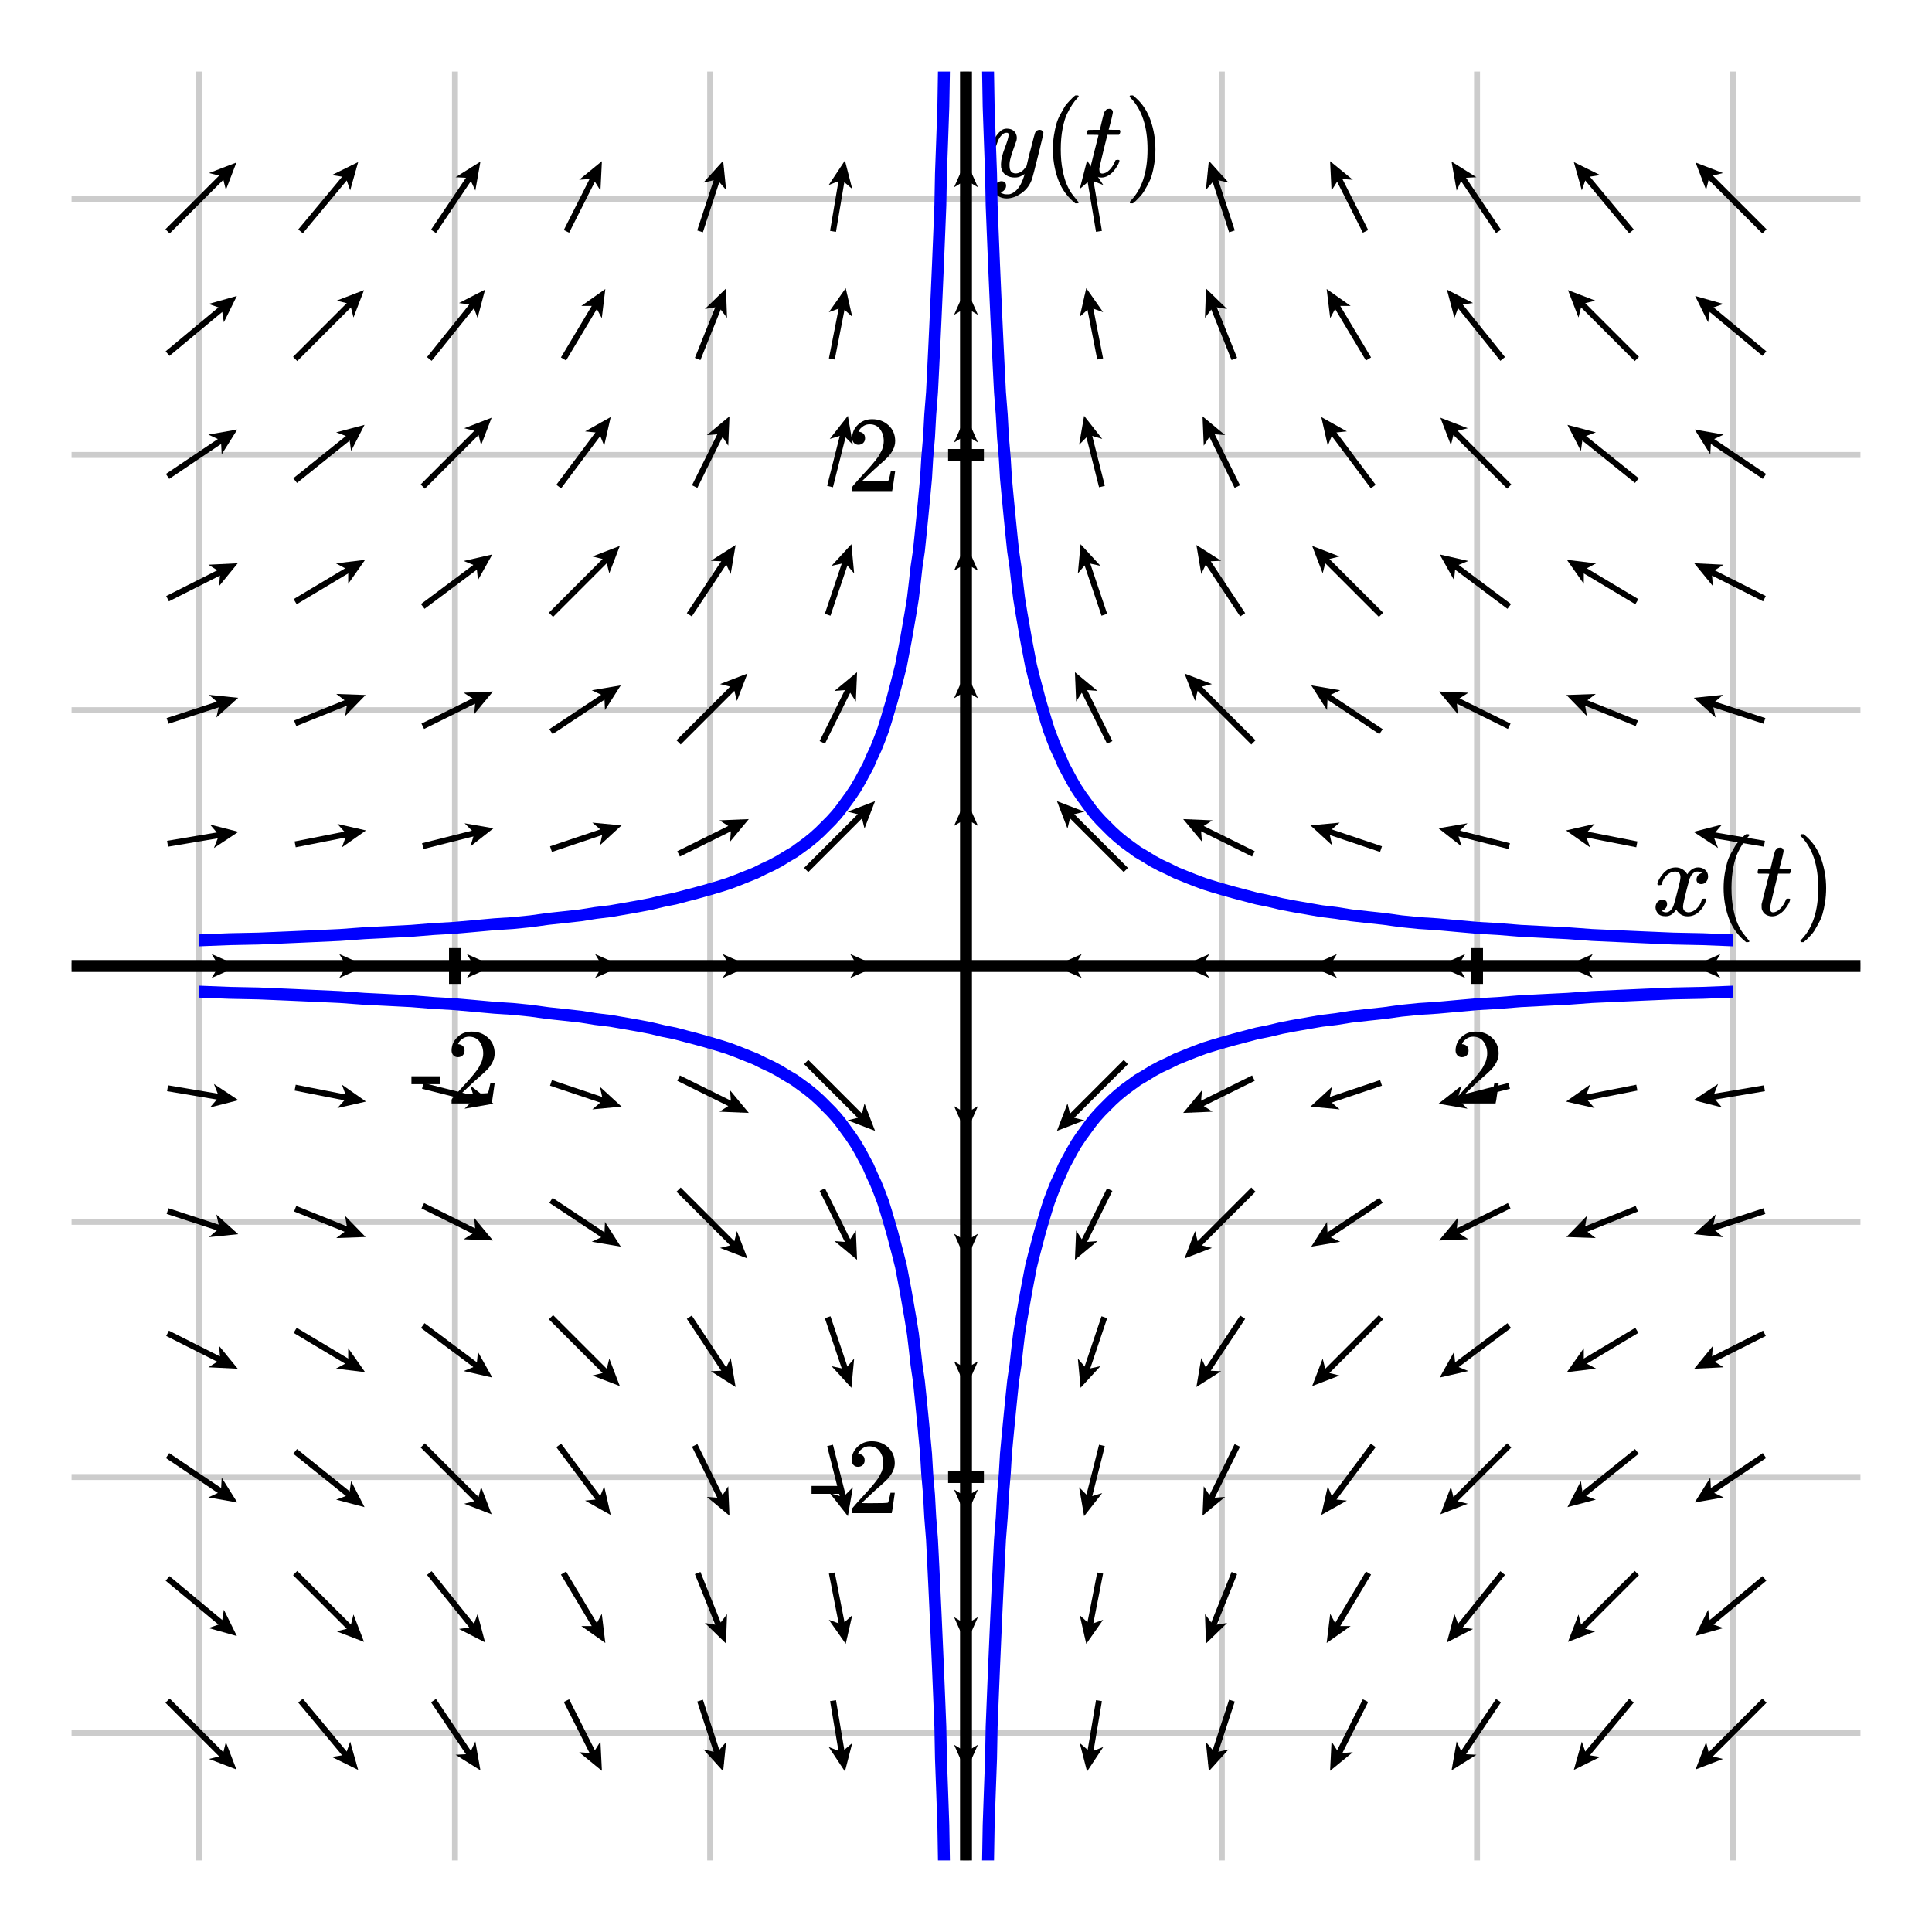 <svg xmlns="http://www.w3.org/2000/svg" id="diagram" width="324" height="324">
  <defs>
    <clipPath id="clipPath-0">
      <rect x="12.0" y="12.0" width="300.0" height="300.0"/>
    </clipPath>
    <clipPath id="clipPath-1">
      <rect x="12.0" y="12.0" width="300.0" height="300.0"/>
    </clipPath>
    <marker id="arrow-head-end-1_None_24_60-black" markerWidth="4.5" markerHeight="4.0" markerUnits="userSpaceOnUse" orient="auto-start-reverse" refX="3.3" refY="2.0">
      <path d="M 4.5 2.0L 0.0 4.0L 0.9 2.5L 0.9 1.5L 0.0 0.0Z" fill="black" stroke="none"/>
    </marker>
    <marker id="arrow-head-end-1_None_24_60-black-outline" markerWidth="8.5" markerHeight="8.0" markerUnits="userSpaceOnUse" orient="auto-start-reverse" refX="5.3" refY="4.0">
      <path d="M 7.3 5.8 L 2.8 7.8 A 2 2 0 0 1 0.0 6.0 L 0.0 2.0 A 2 2 0 0 1 2.8 0.2 L 7.3 2.2 A 2 2 0 0 1 7.3 5.8 Z" fill="white" stroke="none"/>
    </marker>
  </defs>
  <g id="grid-axes">
    <g id="grid" stroke="#ccc" stroke-width="1">
      <line id="line-0" x1="33.4" y1="312.0" x2="33.4" y2="12.0"/>
      <line id="line-1" x1="76.3" y1="312.0" x2="76.3" y2="12.0"/>
      <line id="line-2" x1="119.1" y1="312.0" x2="119.1" y2="12.0"/>
      <line id="line-3" x1="162.0" y1="312.0" x2="162.0" y2="12.0"/>
      <line id="line-4" x1="204.9" y1="312.0" x2="204.9" y2="12.0"/>
      <line id="line-5" x1="247.7" y1="312.0" x2="247.7" y2="12.0"/>
      <line id="line-6" x1="290.6" y1="312.0" x2="290.6" y2="12.0"/>
      <line id="line-7" x1="12.0" y1="290.6" x2="312.0" y2="290.6"/>
      <line id="line-8" x1="12.0" y1="247.7" x2="312.0" y2="247.7"/>
      <line id="line-9" x1="12.0" y1="204.9" x2="312.0" y2="204.9"/>
      <line id="line-10" x1="12.0" y1="162.0" x2="312.0" y2="162.0"/>
      <line id="line-11" x1="12.0" y1="119.1" x2="312.0" y2="119.1"/>
      <line id="line-12" x1="12.0" y1="76.3" x2="312.0" y2="76.3"/>
      <line id="line-13" x1="12.0" y1="33.4" x2="312.0" y2="33.4"/>
    </g>
    <g id="axes" stroke="black" stroke-width="2">
      <line id="line-14" x1="12.0" y1="162.0" x2="312.0" y2="162.0" stroke="black" stroke-width="2"/>
      <line id="line-15" x1="162.0" y1="312.0" x2="162.0" y2="12.0" stroke="black" stroke-width="2"/>
      <g id="g-0">
        <line id="line-16" x1="76.3" y1="165.0" x2="76.3" y2="159.0"/>
        <line id="line-17" x1="247.7" y1="165.0" x2="247.7" y2="159.0"/>
      </g>
      <g id="g-1">
        <line id="line-18" x1="159.0" y1="247.7" x2="165.0" y2="247.7"/>
        <line id="line-19" x1="159.0" y1="76.3" x2="165.0" y2="76.3"/>
      </g>
    </g>
    <g id="label-0" transform="translate(76.3,173.0) translate(-7.5,-0.0)">
      <g id="g-3">
        <svg xmlns:xlink="http://www.w3.org/1999/xlink" style="vertical-align: 0.000px" width="15.080px" height="12.056px" role="img" focusable="false" viewBox="0 -666 833 666" x="0.0" y="0.0">
          <defs>
            <path id="MJX-2-TEX-N-2D" d="M11 179V252H277V179H11Z"/>
            <path id="MJX-2-TEX-N-32" d="M109 429Q82 429 66 447T50 491Q50 562 103 614T235 666Q326 666 387 610T449 465Q449 422 429 383T381 315T301 241Q265 210 201 149L142 93L218 92Q375 92 385 97Q392 99 409 186V189H449V186Q448 183 436 95T421 3V0H50V19V31Q50 38 56 46T86 81Q115 113 136 137Q145 147 170 174T204 211T233 244T261 278T284 308T305 340T320 369T333 401T340 431T343 464Q343 527 309 573T212 619Q179 619 154 602T119 569T109 550Q109 549 114 549Q132 549 151 535T170 489Q170 464 154 447T109 429Z"/>
          </defs>
          <g stroke="currentColor" fill="currentColor" stroke-width="0" transform="scale(1,-1)">
            <g data-mml-node="math">
              <g data-mml-node="mtext" data-semantic-type="text" data-semantic-role="unknown" data-semantic-font="normal" data-semantic-annotation="clearspeak:unit" data-semantic-id="0" data-semantic-speech="hyphen 2">
                <use data-c="2D" xlink:href="#MJX-2-TEX-N-2D"/>
                <use data-c="32" xlink:href="#MJX-2-TEX-N-32" transform="translate(333,0)"/>
              </g>
            </g>
          </g>
        </svg>
      </g>
    </g>
    <g id="label-1" transform="translate(247.7,173.0) translate(-4.5,-0.0)">
      <g id="g-4">
        <svg xmlns:xlink="http://www.w3.org/1999/xlink" style="vertical-align: 0.000px" width="9.048px" height="12.056px" role="img" focusable="false" viewBox="0 -666 500 666" x="0.0" y="0.0">
          <defs>
            <path id="MJX-3-TEX-N-32" d="M109 429Q82 429 66 447T50 491Q50 562 103 614T235 666Q326 666 387 610T449 465Q449 422 429 383T381 315T301 241Q265 210 201 149L142 93L218 92Q375 92 385 97Q392 99 409 186V189H449V186Q448 183 436 95T421 3V0H50V19V31Q50 38 56 46T86 81Q115 113 136 137Q145 147 170 174T204 211T233 244T261 278T284 308T305 340T320 369T333 401T340 431T343 464Q343 527 309 573T212 619Q179 619 154 602T119 569T109 550Q109 549 114 549Q132 549 151 535T170 489Q170 464 154 447T109 429Z"/>
          </defs>
          <g stroke="currentColor" fill="currentColor" stroke-width="0" transform="scale(1,-1)">
            <g data-mml-node="math">
              <g data-mml-node="mtext" data-semantic-type="text" data-semantic-role="integer" data-semantic-font="normal" data-semantic-annotation="clearspeak:unit" data-semantic-id="0" data-semantic-speech="2">
                <use data-c="32" xlink:href="#MJX-3-TEX-N-32"/>
              </g>
            </g>
          </g>
        </svg>
      </g>
    </g>
    <g id="label-2" transform="translate(151.0,247.7) translate(-15.1,-6.0)">
      <g id="g-5">
        <svg xmlns:xlink="http://www.w3.org/1999/xlink" style="vertical-align: 0.000px" width="15.080px" height="12.056px" role="img" focusable="false" viewBox="0 -666 833 666" x="0.0" y="0.0">
          <defs>
            <path id="MJX-4-TEX-N-2D" d="M11 179V252H277V179H11Z"/>
            <path id="MJX-4-TEX-N-32" d="M109 429Q82 429 66 447T50 491Q50 562 103 614T235 666Q326 666 387 610T449 465Q449 422 429 383T381 315T301 241Q265 210 201 149L142 93L218 92Q375 92 385 97Q392 99 409 186V189H449V186Q448 183 436 95T421 3V0H50V19V31Q50 38 56 46T86 81Q115 113 136 137Q145 147 170 174T204 211T233 244T261 278T284 308T305 340T320 369T333 401T340 431T343 464Q343 527 309 573T212 619Q179 619 154 602T119 569T109 550Q109 549 114 549Q132 549 151 535T170 489Q170 464 154 447T109 429Z"/>
          </defs>
          <g stroke="currentColor" fill="currentColor" stroke-width="0" transform="scale(1,-1)">
            <g data-mml-node="math">
              <g data-mml-node="mtext" data-semantic-type="text" data-semantic-role="unknown" data-semantic-font="normal" data-semantic-annotation="clearspeak:unit" data-semantic-id="0" data-semantic-speech="hyphen 2">
                <use data-c="2D" xlink:href="#MJX-4-TEX-N-2D"/>
                <use data-c="32" xlink:href="#MJX-4-TEX-N-32" transform="translate(333,0)"/>
              </g>
            </g>
          </g>
        </svg>
      </g>
    </g>
    <g id="label-3" transform="translate(151.0,76.3) translate(-9.0,-6.0)">
      <g id="g-6">
        <svg xmlns:xlink="http://www.w3.org/1999/xlink" style="vertical-align: 0.000px" width="9.048px" height="12.056px" role="img" focusable="false" viewBox="0 -666 500 666" x="0.0" y="0.0">
          <defs>
            <path id="MJX-5-TEX-N-32" d="M109 429Q82 429 66 447T50 491Q50 562 103 614T235 666Q326 666 387 610T449 465Q449 422 429 383T381 315T301 241Q265 210 201 149L142 93L218 92Q375 92 385 97Q392 99 409 186V189H449V186Q448 183 436 95T421 3V0H50V19V31Q50 38 56 46T86 81Q115 113 136 137Q145 147 170 174T204 211T233 244T261 278T284 308T305 340T320 369T333 401T340 431T343 464Q343 527 309 573T212 619Q179 619 154 602T119 569T109 550Q109 549 114 549Q132 549 151 535T170 489Q170 464 154 447T109 429Z"/>
          </defs>
          <g stroke="currentColor" fill="currentColor" stroke-width="0" transform="scale(1,-1)">
            <g data-mml-node="math">
              <g data-mml-node="mtext" data-semantic-type="text" data-semantic-role="integer" data-semantic-font="normal" data-semantic-annotation="clearspeak:unit" data-semantic-id="0" data-semantic-speech="2">
                <use data-c="32" xlink:href="#MJX-5-TEX-N-32"/>
              </g>
            </g>
          </g>
        </svg>
      </g>
    </g>
    <g id="label-4" transform="translate(308.0,158.0) translate(-31.0,-18.1)">
      <g id="g-7">
        <svg xmlns:xlink="http://www.w3.org/1999/xlink" style="vertical-align: -4.528px" width="30.968px" height="18.096px" role="img" focusable="false" viewBox="0 -750 1711 1000" x="0.0" y="0.0">
          <defs>
            <path id="MJX-6-TEX-I-1D465" d="M52 289Q59 331 106 386T222 442Q257 442 286 424T329 379Q371 442 430 442Q467 442 494 420T522 361Q522 332 508 314T481 292T458 288Q439 288 427 299T415 328Q415 374 465 391Q454 404 425 404Q412 404 406 402Q368 386 350 336Q290 115 290 78Q290 50 306 38T341 26Q378 26 414 59T463 140Q466 150 469 151T485 153H489Q504 153 504 145Q504 144 502 134Q486 77 440 33T333 -11Q263 -11 227 52Q186 -10 133 -10H127Q78 -10 57 16T35 71Q35 103 54 123T99 143Q142 143 142 101Q142 81 130 66T107 46T94 41L91 40Q91 39 97 36T113 29T132 26Q168 26 194 71Q203 87 217 139T245 247T261 313Q266 340 266 352Q266 380 251 392T217 404Q177 404 142 372T93 290Q91 281 88 280T72 278H58Q52 284 52 289Z"/>
            <path id="MJX-6-TEX-N-2061" d=""/>
            <path id="MJX-6-TEX-N-28" d="M94 250Q94 319 104 381T127 488T164 576T202 643T244 695T277 729T302 750H315H319Q333 750 333 741Q333 738 316 720T275 667T226 581T184 443T167 250T184 58T225 -81T274 -167T316 -220T333 -241Q333 -250 318 -250H315H302L274 -226Q180 -141 137 -14T94 250Z"/>
            <path id="MJX-6-TEX-I-1D461" d="M26 385Q19 392 19 395Q19 399 22 411T27 425Q29 430 36 430T87 431H140L159 511Q162 522 166 540T173 566T179 586T187 603T197 615T211 624T229 626Q247 625 254 615T261 596Q261 589 252 549T232 470L222 433Q222 431 272 431H323Q330 424 330 420Q330 398 317 385H210L174 240Q135 80 135 68Q135 26 162 26Q197 26 230 60T283 144Q285 150 288 151T303 153H307Q322 153 322 145Q322 142 319 133Q314 117 301 95T267 48T216 6T155 -11Q125 -11 98 4T59 56Q57 64 57 83V101L92 241Q127 382 128 383Q128 385 77 385H26Z"/>
            <path id="MJX-6-TEX-N-29" d="M60 749L64 750Q69 750 74 750H86L114 726Q208 641 251 514T294 250Q294 182 284 119T261 12T224 -76T186 -143T145 -194T113 -227T90 -246Q87 -249 86 -250H74Q66 -250 63 -250T58 -247T55 -238Q56 -237 66 -225Q221 -64 221 250T66 725Q56 737 55 738Q55 746 60 749Z"/>
          </defs>
          <g stroke="currentColor" fill="currentColor" stroke-width="0" transform="scale(1,-1)">
            <g data-mml-node="math" data-semantic-type="appl" data-semantic-role="simple function" data-semantic-annotation="clearspeak:simple" data-semantic-id="6" data-semantic-children="0,4" data-semantic-content="5,0" data-semantic-speech="x left parenthesis t right parenthesis">
              <g data-mml-node="mi" data-semantic-type="identifier" data-semantic-role="simple function" data-semantic-font="italic" data-semantic-annotation="clearspeak:simple" data-semantic-id="0" data-semantic-parent="6" data-semantic-operator="appl" data-semantic-speech="x">
                <use data-c="1D465" xlink:href="#MJX-6-TEX-I-1D465"/>
              </g>
              <g data-mml-node="mo" data-semantic-type="punctuation" data-semantic-role="application" data-semantic-id="5" data-semantic-parent="6" data-semantic-added="true" data-semantic-operator="appl" data-semantic-speech="of" transform="translate(572,0)">
                <use data-c="2061" xlink:href="#MJX-6-TEX-N-2061"/>
              </g>
              <g data-mml-node="mrow" data-semantic-type="fenced" data-semantic-role="leftright" data-semantic-id="4" data-semantic-children="2" data-semantic-content="1,3" data-semantic-parent="6" data-semantic-speech="left parenthesis t right parenthesis" transform="translate(572,0)">
                <g data-mml-node="mo" data-semantic-type="fence" data-semantic-role="open" data-semantic-id="1" data-semantic-parent="4" data-semantic-operator="fenced" data-semantic-speech="left parenthesis">
                  <use data-c="28" xlink:href="#MJX-6-TEX-N-28"/>
                </g>
                <g data-mml-node="mi" data-semantic-type="identifier" data-semantic-role="latinletter" data-semantic-font="italic" data-semantic-annotation="clearspeak:simple" data-semantic-id="2" data-semantic-parent="4" data-semantic-speech="t" transform="translate(389,0)">
                  <use data-c="1D461" xlink:href="#MJX-6-TEX-I-1D461"/>
                </g>
                <g data-mml-node="mo" data-semantic-type="fence" data-semantic-role="close" data-semantic-id="3" data-semantic-parent="4" data-semantic-operator="fenced" data-semantic-speech="right parenthesis" transform="translate(750,0)">
                  <use data-c="29" xlink:href="#MJX-6-TEX-N-29"/>
                </g>
              </g>
            </g>
          </g>
        </svg>
      </g>
    </g>
    <g id="label-5" transform="translate(166.0,16.0) translate(0.0,-0.0)">
      <g id="g-8">
        <svg xmlns:xlink="http://www.w3.org/1999/xlink" style="vertical-align: -4.528px" width="29.488px" height="18.096px" role="img" focusable="false" viewBox="0 -750 1629 1000" x="0.0" y="0.0">
          <defs>
            <path id="MJX-7-TEX-I-1D466" d="M21 287Q21 301 36 335T84 406T158 442Q199 442 224 419T250 355Q248 336 247 334Q247 331 231 288T198 191T182 105Q182 62 196 45T238 27Q261 27 281 38T312 61T339 94Q339 95 344 114T358 173T377 247Q415 397 419 404Q432 431 462 431Q475 431 483 424T494 412T496 403Q496 390 447 193T391 -23Q363 -106 294 -155T156 -205Q111 -205 77 -183T43 -117Q43 -95 50 -80T69 -58T89 -48T106 -45Q150 -45 150 -87Q150 -107 138 -122T115 -142T102 -147L99 -148Q101 -153 118 -160T152 -167H160Q177 -167 186 -165Q219 -156 247 -127T290 -65T313 -9T321 21L315 17Q309 13 296 6T270 -6Q250 -11 231 -11Q185 -11 150 11T104 82Q103 89 103 113Q103 170 138 262T173 379Q173 380 173 381Q173 390 173 393T169 400T158 404H154Q131 404 112 385T82 344T65 302T57 280Q55 278 41 278H27Q21 284 21 287Z"/>
            <path id="MJX-7-TEX-N-2061" d=""/>
            <path id="MJX-7-TEX-N-28" d="M94 250Q94 319 104 381T127 488T164 576T202 643T244 695T277 729T302 750H315H319Q333 750 333 741Q333 738 316 720T275 667T226 581T184 443T167 250T184 58T225 -81T274 -167T316 -220T333 -241Q333 -250 318 -250H315H302L274 -226Q180 -141 137 -14T94 250Z"/>
            <path id="MJX-7-TEX-I-1D461" d="M26 385Q19 392 19 395Q19 399 22 411T27 425Q29 430 36 430T87 431H140L159 511Q162 522 166 540T173 566T179 586T187 603T197 615T211 624T229 626Q247 625 254 615T261 596Q261 589 252 549T232 470L222 433Q222 431 272 431H323Q330 424 330 420Q330 398 317 385H210L174 240Q135 80 135 68Q135 26 162 26Q197 26 230 60T283 144Q285 150 288 151T303 153H307Q322 153 322 145Q322 142 319 133Q314 117 301 95T267 48T216 6T155 -11Q125 -11 98 4T59 56Q57 64 57 83V101L92 241Q127 382 128 383Q128 385 77 385H26Z"/>
            <path id="MJX-7-TEX-N-29" d="M60 749L64 750Q69 750 74 750H86L114 726Q208 641 251 514T294 250Q294 182 284 119T261 12T224 -76T186 -143T145 -194T113 -227T90 -246Q87 -249 86 -250H74Q66 -250 63 -250T58 -247T55 -238Q56 -237 66 -225Q221 -64 221 250T66 725Q56 737 55 738Q55 746 60 749Z"/>
          </defs>
          <g stroke="currentColor" fill="currentColor" stroke-width="0" transform="scale(1,-1)">
            <g data-mml-node="math" data-semantic-type="appl" data-semantic-role="simple function" data-semantic-annotation="clearspeak:simple" data-semantic-id="6" data-semantic-children="0,4" data-semantic-content="5,0" data-semantic-speech="y left parenthesis t right parenthesis">
              <g data-mml-node="mi" data-semantic-type="identifier" data-semantic-role="simple function" data-semantic-font="italic" data-semantic-annotation="clearspeak:simple" data-semantic-id="0" data-semantic-parent="6" data-semantic-operator="appl" data-semantic-speech="y">
                <use data-c="1D466" xlink:href="#MJX-7-TEX-I-1D466"/>
              </g>
              <g data-mml-node="mo" data-semantic-type="punctuation" data-semantic-role="application" data-semantic-id="5" data-semantic-parent="6" data-semantic-added="true" data-semantic-operator="appl" data-semantic-speech="of" transform="translate(490,0)">
                <use data-c="2061" xlink:href="#MJX-7-TEX-N-2061"/>
              </g>
              <g data-mml-node="mrow" data-semantic-type="fenced" data-semantic-role="leftright" data-semantic-id="4" data-semantic-children="2" data-semantic-content="1,3" data-semantic-parent="6" data-semantic-speech="left parenthesis t right parenthesis" transform="translate(490,0)">
                <g data-mml-node="mo" data-semantic-type="fence" data-semantic-role="open" data-semantic-id="1" data-semantic-parent="4" data-semantic-operator="fenced" data-semantic-speech="left parenthesis">
                  <use data-c="28" xlink:href="#MJX-7-TEX-N-28"/>
                </g>
                <g data-mml-node="mi" data-semantic-type="identifier" data-semantic-role="latinletter" data-semantic-font="italic" data-semantic-annotation="clearspeak:simple" data-semantic-id="2" data-semantic-parent="4" data-semantic-speech="t" transform="translate(389,0)">
                  <use data-c="1D461" xlink:href="#MJX-7-TEX-I-1D461"/>
                </g>
                <g data-mml-node="mo" data-semantic-type="fence" data-semantic-role="close" data-semantic-id="3" data-semantic-parent="4" data-semantic-operator="fenced" data-semantic-speech="right parenthesis" transform="translate(750,0)">
                  <use data-c="29" xlink:href="#MJX-7-TEX-N-29"/>
                </g>
              </g>
            </g>
          </g>
        </svg>
      </g>
    </g>
  </g>
  <g id="g-2">
    <line id="line-20" x1="28.1" y1="285.2" x2="38.8" y2="295.9" stroke="black" stroke-width="1" fill="none" marker-end="url(#arrow-head-end-1_None_24_60-black)"/>
    <line id="line-21" x1="28.1" y1="264.7" x2="38.8" y2="273.6" stroke="black" stroke-width="1" fill="none" marker-end="url(#arrow-head-end-1_None_24_60-black)"/>
    <line id="line-22" x1="28.1" y1="244.1" x2="38.8" y2="251.3" stroke="black" stroke-width="1" fill="none" marker-end="url(#arrow-head-end-1_None_24_60-black)"/>
    <line id="line-23" x1="28.1" y1="223.6" x2="38.8" y2="229.0" stroke="black" stroke-width="1" fill="none" marker-end="url(#arrow-head-end-1_None_24_60-black)"/>
    <line id="line-24" x1="28.1" y1="203.1" x2="38.8" y2="206.6" stroke="black" stroke-width="1" fill="none" marker-end="url(#arrow-head-end-1_None_24_60-black)"/>
    <line id="line-25" x1="28.1" y1="182.5" x2="38.8" y2="184.3" stroke="black" stroke-width="1" fill="none" marker-end="url(#arrow-head-end-1_None_24_60-black)"/>
    <line id="line-26" x1="28.1" y1="162.0" x2="38.8" y2="162.0" stroke="black" stroke-width="1" fill="none" marker-end="url(#arrow-head-end-1_None_24_60-black)"/>
    <line id="line-27" x1="28.1" y1="141.5" x2="38.8" y2="139.7" stroke="black" stroke-width="1" fill="none" marker-end="url(#arrow-head-end-1_None_24_60-black)"/>
    <line id="line-28" x1="28.1" y1="120.9" x2="38.8" y2="117.4" stroke="black" stroke-width="1" fill="none" marker-end="url(#arrow-head-end-1_None_24_60-black)"/>
    <line id="line-29" x1="28.1" y1="100.4" x2="38.8" y2="95.0" stroke="black" stroke-width="1" fill="none" marker-end="url(#arrow-head-end-1_None_24_60-black)"/>
    <line id="line-30" x1="28.1" y1="79.9" x2="38.8" y2="72.7" stroke="black" stroke-width="1" fill="none" marker-end="url(#arrow-head-end-1_None_24_60-black)"/>
    <line id="line-31" x1="28.1" y1="59.3" x2="38.8" y2="50.4" stroke="black" stroke-width="1" fill="none" marker-end="url(#arrow-head-end-1_None_24_60-black)"/>
    <line id="line-32" x1="28.1" y1="38.8" x2="38.8" y2="28.1" stroke="black" stroke-width="1" fill="none" marker-end="url(#arrow-head-end-1_None_24_60-black)"/>
    <line id="line-33" x1="50.4" y1="285.2" x2="59.3" y2="295.9" stroke="black" stroke-width="1" fill="none" marker-end="url(#arrow-head-end-1_None_24_60-black)"/>
    <line id="line-34" x1="49.5" y1="263.8" x2="60.2" y2="274.5" stroke="black" stroke-width="1" fill="none" marker-end="url(#arrow-head-end-1_None_24_60-black)"/>
    <line id="line-35" x1="49.5" y1="243.4" x2="60.2" y2="252.0" stroke="black" stroke-width="1" fill="none" marker-end="url(#arrow-head-end-1_None_24_60-black)"/>
    <line id="line-36" x1="49.5" y1="223.1" x2="60.2" y2="229.5" stroke="black" stroke-width="1" fill="none" marker-end="url(#arrow-head-end-1_None_24_60-black)"/>
    <line id="line-37" x1="49.5" y1="202.7" x2="60.2" y2="207.0" stroke="black" stroke-width="1" fill="none" marker-end="url(#arrow-head-end-1_None_24_60-black)"/>
    <line id="line-38" x1="49.5" y1="182.4" x2="60.2" y2="184.5" stroke="black" stroke-width="1" fill="none" marker-end="url(#arrow-head-end-1_None_24_60-black)"/>
    <line id="line-39" x1="49.5" y1="162.0" x2="60.2" y2="162.0" stroke="black" stroke-width="1" fill="none" marker-end="url(#arrow-head-end-1_None_24_60-black)"/>
    <line id="line-40" x1="49.5" y1="141.6" x2="60.2" y2="139.5" stroke="black" stroke-width="1" fill="none" marker-end="url(#arrow-head-end-1_None_24_60-black)"/>
    <line id="line-41" x1="49.5" y1="121.3" x2="60.2" y2="117.0" stroke="black" stroke-width="1" fill="none" marker-end="url(#arrow-head-end-1_None_24_60-black)"/>
    <line id="line-42" x1="49.5" y1="100.9" x2="60.2" y2="94.5" stroke="black" stroke-width="1" fill="none" marker-end="url(#arrow-head-end-1_None_24_60-black)"/>
    <line id="line-43" x1="49.5" y1="80.6" x2="60.2" y2="72.0" stroke="black" stroke-width="1" fill="none" marker-end="url(#arrow-head-end-1_None_24_60-black)"/>
    <line id="line-44" x1="49.5" y1="60.2" x2="60.2" y2="49.5" stroke="black" stroke-width="1" fill="none" marker-end="url(#arrow-head-end-1_None_24_60-black)"/>
    <line id="line-45" x1="50.4" y1="38.8" x2="59.3" y2="28.1" stroke="black" stroke-width="1" fill="none" marker-end="url(#arrow-head-end-1_None_24_60-black)"/>
    <line id="line-46" x1="72.7" y1="285.2" x2="79.9" y2="295.9" stroke="black" stroke-width="1" fill="none" marker-end="url(#arrow-head-end-1_None_24_60-black)"/>
    <line id="line-47" x1="72.0" y1="263.8" x2="80.6" y2="274.5" stroke="black" stroke-width="1" fill="none" marker-end="url(#arrow-head-end-1_None_24_60-black)"/>
    <line id="line-48" x1="70.9" y1="242.4" x2="81.6" y2="253.1" stroke="black" stroke-width="1" fill="none" marker-end="url(#arrow-head-end-1_None_24_60-black)"/>
    <line id="line-49" x1="70.9" y1="222.3" x2="81.6" y2="230.3" stroke="black" stroke-width="1" fill="none" marker-end="url(#arrow-head-end-1_None_24_60-black)"/>
    <line id="line-50" x1="70.9" y1="202.2" x2="81.6" y2="207.5" stroke="black" stroke-width="1" fill="none" marker-end="url(#arrow-head-end-1_None_24_60-black)"/>
    <line id="line-51" x1="70.9" y1="182.1" x2="81.6" y2="184.8" stroke="black" stroke-width="1" fill="none" marker-end="url(#arrow-head-end-1_None_24_60-black)"/>
    <line id="line-52" x1="70.9" y1="162.0" x2="81.6" y2="162.0" stroke="black" stroke-width="1" fill="none" marker-end="url(#arrow-head-end-1_None_24_60-black)"/>
    <line id="line-53" x1="70.9" y1="141.9" x2="81.6" y2="139.2" stroke="black" stroke-width="1" fill="none" marker-end="url(#arrow-head-end-1_None_24_60-black)"/>
    <line id="line-54" x1="70.9" y1="121.8" x2="81.6" y2="116.5" stroke="black" stroke-width="1" fill="none" marker-end="url(#arrow-head-end-1_None_24_60-black)"/>
    <line id="line-55" x1="70.9" y1="101.7" x2="81.6" y2="93.7" stroke="black" stroke-width="1" fill="none" marker-end="url(#arrow-head-end-1_None_24_60-black)"/>
    <line id="line-56" x1="70.9" y1="81.6" x2="81.6" y2="70.9" stroke="black" stroke-width="1" fill="none" marker-end="url(#arrow-head-end-1_None_24_60-black)"/>
    <line id="line-57" x1="72.0" y1="60.2" x2="80.6" y2="49.5" stroke="black" stroke-width="1" fill="none" marker-end="url(#arrow-head-end-1_None_24_60-black)"/>
    <line id="line-58" x1="72.7" y1="38.8" x2="79.9" y2="28.1" stroke="black" stroke-width="1" fill="none" marker-end="url(#arrow-head-end-1_None_24_60-black)"/>
    <line id="line-59" x1="95.0" y1="285.2" x2="100.4" y2="295.9" stroke="black" stroke-width="1" fill="none" marker-end="url(#arrow-head-end-1_None_24_60-black)"/>
    <line id="line-60" x1="94.5" y1="263.8" x2="100.9" y2="274.5" stroke="black" stroke-width="1" fill="none" marker-end="url(#arrow-head-end-1_None_24_60-black)"/>
    <line id="line-61" x1="93.7" y1="242.4" x2="101.7" y2="253.1" stroke="black" stroke-width="1" fill="none" marker-end="url(#arrow-head-end-1_None_24_60-black)"/>
    <line id="line-62" x1="92.4" y1="220.9" x2="103.1" y2="231.6" stroke="black" stroke-width="1" fill="none" marker-end="url(#arrow-head-end-1_None_24_60-black)"/>
    <line id="line-63" x1="92.4" y1="201.3" x2="103.1" y2="208.4" stroke="black" stroke-width="1" fill="none" marker-end="url(#arrow-head-end-1_None_24_60-black)"/>
    <line id="line-64" x1="92.4" y1="181.6" x2="103.1" y2="185.2" stroke="black" stroke-width="1" fill="none" marker-end="url(#arrow-head-end-1_None_24_60-black)"/>
    <line id="line-65" x1="92.4" y1="162.0" x2="103.1" y2="162.0" stroke="black" stroke-width="1" fill="none" marker-end="url(#arrow-head-end-1_None_24_60-black)"/>
    <line id="line-66" x1="92.4" y1="142.4" x2="103.1" y2="138.8" stroke="black" stroke-width="1" fill="none" marker-end="url(#arrow-head-end-1_None_24_60-black)"/>
    <line id="line-67" x1="92.4" y1="122.7" x2="103.1" y2="115.6" stroke="black" stroke-width="1" fill="none" marker-end="url(#arrow-head-end-1_None_24_60-black)"/>
    <line id="line-68" x1="92.4" y1="103.1" x2="103.1" y2="92.4" stroke="black" stroke-width="1" fill="none" marker-end="url(#arrow-head-end-1_None_24_60-black)"/>
    <line id="line-69" x1="93.7" y1="81.6" x2="101.7" y2="70.9" stroke="black" stroke-width="1" fill="none" marker-end="url(#arrow-head-end-1_None_24_60-black)"/>
    <line id="line-70" x1="94.5" y1="60.2" x2="100.9" y2="49.5" stroke="black" stroke-width="1" fill="none" marker-end="url(#arrow-head-end-1_None_24_60-black)"/>
    <line id="line-71" x1="95.0" y1="38.8" x2="100.4" y2="28.1" stroke="black" stroke-width="1" fill="none" marker-end="url(#arrow-head-end-1_None_24_60-black)"/>
    <line id="line-72" x1="117.4" y1="285.2" x2="120.9" y2="295.9" stroke="black" stroke-width="1" fill="none" marker-end="url(#arrow-head-end-1_None_24_60-black)"/>
    <line id="line-73" x1="117.0" y1="263.8" x2="121.3" y2="274.5" stroke="black" stroke-width="1" fill="none" marker-end="url(#arrow-head-end-1_None_24_60-black)"/>
    <line id="line-74" x1="116.5" y1="242.4" x2="121.8" y2="253.1" stroke="black" stroke-width="1" fill="none" marker-end="url(#arrow-head-end-1_None_24_60-black)"/>
    <line id="line-75" x1="115.6" y1="220.9" x2="122.7" y2="231.6" stroke="black" stroke-width="1" fill="none" marker-end="url(#arrow-head-end-1_None_24_60-black)"/>
    <line id="line-76" x1="113.8" y1="199.5" x2="124.5" y2="210.2" stroke="black" stroke-width="1" fill="none" marker-end="url(#arrow-head-end-1_None_24_60-black)"/>
    <line id="line-77" x1="113.8" y1="180.8" x2="124.5" y2="186.1" stroke="black" stroke-width="1" fill="none" marker-end="url(#arrow-head-end-1_None_24_60-black)"/>
    <line id="line-78" x1="113.8" y1="162.0" x2="124.5" y2="162.0" stroke="black" stroke-width="1" fill="none" marker-end="url(#arrow-head-end-1_None_24_60-black)"/>
    <line id="line-79" x1="113.8" y1="143.2" x2="124.5" y2="137.9" stroke="black" stroke-width="1" fill="none" marker-end="url(#arrow-head-end-1_None_24_60-black)"/>
    <line id="line-80" x1="113.8" y1="124.5" x2="124.5" y2="113.8" stroke="black" stroke-width="1" fill="none" marker-end="url(#arrow-head-end-1_None_24_60-black)"/>
    <line id="line-81" x1="115.6" y1="103.1" x2="122.7" y2="92.4" stroke="black" stroke-width="1" fill="none" marker-end="url(#arrow-head-end-1_None_24_60-black)"/>
    <line id="line-82" x1="116.5" y1="81.6" x2="121.8" y2="70.9" stroke="black" stroke-width="1" fill="none" marker-end="url(#arrow-head-end-1_None_24_60-black)"/>
    <line id="line-83" x1="117.0" y1="60.2" x2="121.3" y2="49.5" stroke="black" stroke-width="1" fill="none" marker-end="url(#arrow-head-end-1_None_24_60-black)"/>
    <line id="line-84" x1="117.4" y1="38.8" x2="120.9" y2="28.1" stroke="black" stroke-width="1" fill="none" marker-end="url(#arrow-head-end-1_None_24_60-black)"/>
    <line id="line-85" x1="139.7" y1="285.2" x2="141.5" y2="295.9" stroke="black" stroke-width="1" fill="none" marker-end="url(#arrow-head-end-1_None_24_60-black)"/>
    <line id="line-86" x1="139.5" y1="263.8" x2="141.6" y2="274.5" stroke="black" stroke-width="1" fill="none" marker-end="url(#arrow-head-end-1_None_24_60-black)"/>
    <line id="line-87" x1="139.2" y1="242.4" x2="141.9" y2="253.1" stroke="black" stroke-width="1" fill="none" marker-end="url(#arrow-head-end-1_None_24_60-black)"/>
    <line id="line-88" x1="138.8" y1="220.9" x2="142.4" y2="231.6" stroke="black" stroke-width="1" fill="none" marker-end="url(#arrow-head-end-1_None_24_60-black)"/>
    <line id="line-89" x1="137.9" y1="199.5" x2="143.2" y2="210.2" stroke="black" stroke-width="1" fill="none" marker-end="url(#arrow-head-end-1_None_24_60-black)"/>
    <line id="line-90" x1="135.2" y1="178.1" x2="145.9" y2="188.8" stroke="black" stroke-width="1" fill="none" marker-end="url(#arrow-head-end-1_None_24_60-black)"/>
    <line id="line-91" x1="135.2" y1="162.0" x2="145.9" y2="162.0" stroke="black" stroke-width="1" fill="none" marker-end="url(#arrow-head-end-1_None_24_60-black)"/>
    <line id="line-92" x1="135.2" y1="145.9" x2="145.9" y2="135.2" stroke="black" stroke-width="1" fill="none" marker-end="url(#arrow-head-end-1_None_24_60-black)"/>
    <line id="line-93" x1="137.9" y1="124.5" x2="143.2" y2="113.8" stroke="black" stroke-width="1" fill="none" marker-end="url(#arrow-head-end-1_None_24_60-black)"/>
    <line id="line-94" x1="138.8" y1="103.1" x2="142.4" y2="92.4" stroke="black" stroke-width="1" fill="none" marker-end="url(#arrow-head-end-1_None_24_60-black)"/>
    <line id="line-95" x1="139.2" y1="81.6" x2="141.9" y2="70.9" stroke="black" stroke-width="1" fill="none" marker-end="url(#arrow-head-end-1_None_24_60-black)"/>
    <line id="line-96" x1="139.5" y1="60.2" x2="141.6" y2="49.5" stroke="black" stroke-width="1" fill="none" marker-end="url(#arrow-head-end-1_None_24_60-black)"/>
    <line id="line-97" x1="139.7" y1="38.8" x2="141.5" y2="28.1" stroke="black" stroke-width="1" fill="none" marker-end="url(#arrow-head-end-1_None_24_60-black)"/>
    <line id="line-98" x1="162.0" y1="285.2" x2="162.0" y2="295.9" stroke="black" stroke-width="1" fill="none" marker-end="url(#arrow-head-end-1_None_24_60-black)"/>
    <line id="line-99" x1="162.0" y1="263.8" x2="162.0" y2="274.5" stroke="black" stroke-width="1" fill="none" marker-end="url(#arrow-head-end-1_None_24_60-black)"/>
    <line id="line-100" x1="162.0" y1="242.4" x2="162.0" y2="253.1" stroke="black" stroke-width="1" fill="none" marker-end="url(#arrow-head-end-1_None_24_60-black)"/>
    <line id="line-101" x1="162.0" y1="220.9" x2="162.0" y2="231.6" stroke="black" stroke-width="1" fill="none" marker-end="url(#arrow-head-end-1_None_24_60-black)"/>
    <line id="line-102" x1="162.0" y1="199.5" x2="162.0" y2="210.2" stroke="black" stroke-width="1" fill="none" marker-end="url(#arrow-head-end-1_None_24_60-black)"/>
    <line id="line-103" x1="162.0" y1="178.1" x2="162.0" y2="188.8" stroke="black" stroke-width="1" fill="none" marker-end="url(#arrow-head-end-1_None_24_60-black)"/>
    <line id="line-104" x1="162.0" y1="145.9" x2="162.0" y2="135.2" stroke="black" stroke-width="1" fill="none" marker-end="url(#arrow-head-end-1_None_24_60-black)"/>
    <line id="line-105" x1="162.0" y1="124.5" x2="162.0" y2="113.8" stroke="black" stroke-width="1" fill="none" marker-end="url(#arrow-head-end-1_None_24_60-black)"/>
    <line id="line-106" x1="162.0" y1="103.1" x2="162.0" y2="92.4" stroke="black" stroke-width="1" fill="none" marker-end="url(#arrow-head-end-1_None_24_60-black)"/>
    <line id="line-107" x1="162.0" y1="81.6" x2="162.0" y2="70.9" stroke="black" stroke-width="1" fill="none" marker-end="url(#arrow-head-end-1_None_24_60-black)"/>
    <line id="line-108" x1="162.0" y1="60.2" x2="162.0" y2="49.5" stroke="black" stroke-width="1" fill="none" marker-end="url(#arrow-head-end-1_None_24_60-black)"/>
    <line id="line-109" x1="162.0" y1="38.8" x2="162.0" y2="28.1" stroke="black" stroke-width="1" fill="none" marker-end="url(#arrow-head-end-1_None_24_60-black)"/>
    <line id="line-110" x1="184.3" y1="285.2" x2="182.5" y2="295.9" stroke="black" stroke-width="1" fill="none" marker-end="url(#arrow-head-end-1_None_24_60-black)"/>
    <line id="line-111" x1="184.5" y1="263.8" x2="182.4" y2="274.5" stroke="black" stroke-width="1" fill="none" marker-end="url(#arrow-head-end-1_None_24_60-black)"/>
    <line id="line-112" x1="184.8" y1="242.4" x2="182.1" y2="253.1" stroke="black" stroke-width="1" fill="none" marker-end="url(#arrow-head-end-1_None_24_60-black)"/>
    <line id="line-113" x1="185.2" y1="220.9" x2="181.6" y2="231.6" stroke="black" stroke-width="1" fill="none" marker-end="url(#arrow-head-end-1_None_24_60-black)"/>
    <line id="line-114" x1="186.1" y1="199.5" x2="180.8" y2="210.2" stroke="black" stroke-width="1" fill="none" marker-end="url(#arrow-head-end-1_None_24_60-black)"/>
    <line id="line-115" x1="188.8" y1="178.1" x2="178.1" y2="188.8" stroke="black" stroke-width="1" fill="none" marker-end="url(#arrow-head-end-1_None_24_60-black)"/>
    <line id="line-116" x1="188.8" y1="162.0" x2="178.1" y2="162.0" stroke="black" stroke-width="1" fill="none" marker-end="url(#arrow-head-end-1_None_24_60-black)"/>
    <line id="line-117" x1="188.8" y1="145.9" x2="178.1" y2="135.2" stroke="black" stroke-width="1" fill="none" marker-end="url(#arrow-head-end-1_None_24_60-black)"/>
    <line id="line-118" x1="186.1" y1="124.5" x2="180.8" y2="113.8" stroke="black" stroke-width="1" fill="none" marker-end="url(#arrow-head-end-1_None_24_60-black)"/>
    <line id="line-119" x1="185.2" y1="103.1" x2="181.6" y2="92.4" stroke="black" stroke-width="1" fill="none" marker-end="url(#arrow-head-end-1_None_24_60-black)"/>
    <line id="line-120" x1="184.8" y1="81.6" x2="182.1" y2="70.9" stroke="black" stroke-width="1" fill="none" marker-end="url(#arrow-head-end-1_None_24_60-black)"/>
    <line id="line-121" x1="184.5" y1="60.2" x2="182.4" y2="49.5" stroke="black" stroke-width="1" fill="none" marker-end="url(#arrow-head-end-1_None_24_60-black)"/>
    <line id="line-122" x1="184.3" y1="38.8" x2="182.5" y2="28.1" stroke="black" stroke-width="1" fill="none" marker-end="url(#arrow-head-end-1_None_24_60-black)"/>
    <line id="line-123" x1="206.6" y1="285.2" x2="203.1" y2="295.9" stroke="black" stroke-width="1" fill="none" marker-end="url(#arrow-head-end-1_None_24_60-black)"/>
    <line id="line-124" x1="207.0" y1="263.8" x2="202.7" y2="274.5" stroke="black" stroke-width="1" fill="none" marker-end="url(#arrow-head-end-1_None_24_60-black)"/>
    <line id="line-125" x1="207.5" y1="242.4" x2="202.2" y2="253.1" stroke="black" stroke-width="1" fill="none" marker-end="url(#arrow-head-end-1_None_24_60-black)"/>
    <line id="line-126" x1="208.4" y1="220.9" x2="201.3" y2="231.6" stroke="black" stroke-width="1" fill="none" marker-end="url(#arrow-head-end-1_None_24_60-black)"/>
    <line id="line-127" x1="210.2" y1="199.5" x2="199.5" y2="210.2" stroke="black" stroke-width="1" fill="none" marker-end="url(#arrow-head-end-1_None_24_60-black)"/>
    <line id="line-128" x1="210.2" y1="180.8" x2="199.5" y2="186.1" stroke="black" stroke-width="1" fill="none" marker-end="url(#arrow-head-end-1_None_24_60-black)"/>
    <line id="line-129" x1="210.2" y1="162.0" x2="199.5" y2="162.0" stroke="black" stroke-width="1" fill="none" marker-end="url(#arrow-head-end-1_None_24_60-black)"/>
    <line id="line-130" x1="210.2" y1="143.2" x2="199.5" y2="137.9" stroke="black" stroke-width="1" fill="none" marker-end="url(#arrow-head-end-1_None_24_60-black)"/>
    <line id="line-131" x1="210.2" y1="124.5" x2="199.5" y2="113.8" stroke="black" stroke-width="1" fill="none" marker-end="url(#arrow-head-end-1_None_24_60-black)"/>
    <line id="line-132" x1="208.4" y1="103.1" x2="201.3" y2="92.4" stroke="black" stroke-width="1" fill="none" marker-end="url(#arrow-head-end-1_None_24_60-black)"/>
    <line id="line-133" x1="207.5" y1="81.6" x2="202.2" y2="70.9" stroke="black" stroke-width="1" fill="none" marker-end="url(#arrow-head-end-1_None_24_60-black)"/>
    <line id="line-134" x1="207.0" y1="60.2" x2="202.7" y2="49.5" stroke="black" stroke-width="1" fill="none" marker-end="url(#arrow-head-end-1_None_24_60-black)"/>
    <line id="line-135" x1="206.6" y1="38.8" x2="203.1" y2="28.1" stroke="black" stroke-width="1" fill="none" marker-end="url(#arrow-head-end-1_None_24_60-black)"/>
    <line id="line-136" x1="229.0" y1="285.2" x2="223.6" y2="295.9" stroke="black" stroke-width="1" fill="none" marker-end="url(#arrow-head-end-1_None_24_60-black)"/>
    <line id="line-137" x1="229.5" y1="263.8" x2="223.1" y2="274.5" stroke="black" stroke-width="1" fill="none" marker-end="url(#arrow-head-end-1_None_24_60-black)"/>
    <line id="line-138" x1="230.3" y1="242.4" x2="222.3" y2="253.1" stroke="black" stroke-width="1" fill="none" marker-end="url(#arrow-head-end-1_None_24_60-black)"/>
    <line id="line-139" x1="231.6" y1="220.9" x2="220.9" y2="231.6" stroke="black" stroke-width="1" fill="none" marker-end="url(#arrow-head-end-1_None_24_60-black)"/>
    <line id="line-140" x1="231.6" y1="201.3" x2="220.9" y2="208.4" stroke="black" stroke-width="1" fill="none" marker-end="url(#arrow-head-end-1_None_24_60-black)"/>
    <line id="line-141" x1="231.6" y1="181.6" x2="220.9" y2="185.2" stroke="black" stroke-width="1" fill="none" marker-end="url(#arrow-head-end-1_None_24_60-black)"/>
    <line id="line-142" x1="231.6" y1="162.0" x2="220.9" y2="162.0" stroke="black" stroke-width="1" fill="none" marker-end="url(#arrow-head-end-1_None_24_60-black)"/>
    <line id="line-143" x1="231.6" y1="142.4" x2="220.9" y2="138.8" stroke="black" stroke-width="1" fill="none" marker-end="url(#arrow-head-end-1_None_24_60-black)"/>
    <line id="line-144" x1="231.6" y1="122.7" x2="220.9" y2="115.6" stroke="black" stroke-width="1" fill="none" marker-end="url(#arrow-head-end-1_None_24_60-black)"/>
    <line id="line-145" x1="231.6" y1="103.1" x2="220.9" y2="92.4" stroke="black" stroke-width="1" fill="none" marker-end="url(#arrow-head-end-1_None_24_60-black)"/>
    <line id="line-146" x1="230.3" y1="81.6" x2="222.3" y2="70.9" stroke="black" stroke-width="1" fill="none" marker-end="url(#arrow-head-end-1_None_24_60-black)"/>
    <line id="line-147" x1="229.5" y1="60.2" x2="223.1" y2="49.5" stroke="black" stroke-width="1" fill="none" marker-end="url(#arrow-head-end-1_None_24_60-black)"/>
    <line id="line-148" x1="229.0" y1="38.8" x2="223.6" y2="28.1" stroke="black" stroke-width="1" fill="none" marker-end="url(#arrow-head-end-1_None_24_60-black)"/>
    <line id="line-149" x1="251.3" y1="285.2" x2="244.1" y2="295.9" stroke="black" stroke-width="1" fill="none" marker-end="url(#arrow-head-end-1_None_24_60-black)"/>
    <line id="line-150" x1="252.0" y1="263.8" x2="243.4" y2="274.5" stroke="black" stroke-width="1" fill="none" marker-end="url(#arrow-head-end-1_None_24_60-black)"/>
    <line id="line-151" x1="253.1" y1="242.4" x2="242.4" y2="253.1" stroke="black" stroke-width="1" fill="none" marker-end="url(#arrow-head-end-1_None_24_60-black)"/>
    <line id="line-152" x1="253.1" y1="222.3" x2="242.4" y2="230.3" stroke="black" stroke-width="1" fill="none" marker-end="url(#arrow-head-end-1_None_24_60-black)"/>
    <line id="line-153" x1="253.1" y1="202.2" x2="242.4" y2="207.5" stroke="black" stroke-width="1" fill="none" marker-end="url(#arrow-head-end-1_None_24_60-black)"/>
    <line id="line-154" x1="253.1" y1="182.1" x2="242.4" y2="184.8" stroke="black" stroke-width="1" fill="none" marker-end="url(#arrow-head-end-1_None_24_60-black)"/>
    <line id="line-155" x1="253.1" y1="162.0" x2="242.4" y2="162.0" stroke="black" stroke-width="1" fill="none" marker-end="url(#arrow-head-end-1_None_24_60-black)"/>
    <line id="line-156" x1="253.1" y1="141.9" x2="242.4" y2="139.2" stroke="black" stroke-width="1" fill="none" marker-end="url(#arrow-head-end-1_None_24_60-black)"/>
    <line id="line-157" x1="253.1" y1="121.8" x2="242.4" y2="116.5" stroke="black" stroke-width="1" fill="none" marker-end="url(#arrow-head-end-1_None_24_60-black)"/>
    <line id="line-158" x1="253.1" y1="101.7" x2="242.4" y2="93.7" stroke="black" stroke-width="1" fill="none" marker-end="url(#arrow-head-end-1_None_24_60-black)"/>
    <line id="line-159" x1="253.1" y1="81.6" x2="242.4" y2="70.9" stroke="black" stroke-width="1" fill="none" marker-end="url(#arrow-head-end-1_None_24_60-black)"/>
    <line id="line-160" x1="252.0" y1="60.2" x2="243.4" y2="49.5" stroke="black" stroke-width="1" fill="none" marker-end="url(#arrow-head-end-1_None_24_60-black)"/>
    <line id="line-161" x1="251.3" y1="38.8" x2="244.1" y2="28.1" stroke="black" stroke-width="1" fill="none" marker-end="url(#arrow-head-end-1_None_24_60-black)"/>
    <line id="line-162" x1="273.6" y1="285.2" x2="264.7" y2="295.9" stroke="black" stroke-width="1" fill="none" marker-end="url(#arrow-head-end-1_None_24_60-black)"/>
    <line id="line-163" x1="274.5" y1="263.8" x2="263.8" y2="274.5" stroke="black" stroke-width="1" fill="none" marker-end="url(#arrow-head-end-1_None_24_60-black)"/>
    <line id="line-164" x1="274.5" y1="243.4" x2="263.8" y2="252.0" stroke="black" stroke-width="1" fill="none" marker-end="url(#arrow-head-end-1_None_24_60-black)"/>
    <line id="line-165" x1="274.5" y1="223.1" x2="263.8" y2="229.5" stroke="black" stroke-width="1" fill="none" marker-end="url(#arrow-head-end-1_None_24_60-black)"/>
    <line id="line-166" x1="274.5" y1="202.7" x2="263.8" y2="207.0" stroke="black" stroke-width="1" fill="none" marker-end="url(#arrow-head-end-1_None_24_60-black)"/>
    <line id="line-167" x1="274.5" y1="182.4" x2="263.8" y2="184.5" stroke="black" stroke-width="1" fill="none" marker-end="url(#arrow-head-end-1_None_24_60-black)"/>
    <line id="line-168" x1="274.5" y1="162.0" x2="263.8" y2="162.0" stroke="black" stroke-width="1" fill="none" marker-end="url(#arrow-head-end-1_None_24_60-black)"/>
    <line id="line-169" x1="274.5" y1="141.6" x2="263.8" y2="139.5" stroke="black" stroke-width="1" fill="none" marker-end="url(#arrow-head-end-1_None_24_60-black)"/>
    <line id="line-170" x1="274.5" y1="121.3" x2="263.8" y2="117.0" stroke="black" stroke-width="1" fill="none" marker-end="url(#arrow-head-end-1_None_24_60-black)"/>
    <line id="line-171" x1="274.5" y1="100.9" x2="263.8" y2="94.5" stroke="black" stroke-width="1" fill="none" marker-end="url(#arrow-head-end-1_None_24_60-black)"/>
    <line id="line-172" x1="274.5" y1="80.6" x2="263.8" y2="72.0" stroke="black" stroke-width="1" fill="none" marker-end="url(#arrow-head-end-1_None_24_60-black)"/>
    <line id="line-173" x1="274.5" y1="60.2" x2="263.8" y2="49.5" stroke="black" stroke-width="1" fill="none" marker-end="url(#arrow-head-end-1_None_24_60-black)"/>
    <line id="line-174" x1="273.6" y1="38.8" x2="264.7" y2="28.1" stroke="black" stroke-width="1" fill="none" marker-end="url(#arrow-head-end-1_None_24_60-black)"/>
    <line id="line-175" x1="295.9" y1="285.2" x2="285.2" y2="295.9" stroke="black" stroke-width="1" fill="none" marker-end="url(#arrow-head-end-1_None_24_60-black)"/>
    <line id="line-176" x1="295.9" y1="264.7" x2="285.2" y2="273.6" stroke="black" stroke-width="1" fill="none" marker-end="url(#arrow-head-end-1_None_24_60-black)"/>
    <line id="line-177" x1="295.9" y1="244.1" x2="285.2" y2="251.3" stroke="black" stroke-width="1" fill="none" marker-end="url(#arrow-head-end-1_None_24_60-black)"/>
    <line id="line-178" x1="295.9" y1="223.6" x2="285.2" y2="229.0" stroke="black" stroke-width="1" fill="none" marker-end="url(#arrow-head-end-1_None_24_60-black)"/>
    <line id="line-179" x1="295.9" y1="203.1" x2="285.2" y2="206.6" stroke="black" stroke-width="1" fill="none" marker-end="url(#arrow-head-end-1_None_24_60-black)"/>
    <line id="line-180" x1="295.9" y1="182.5" x2="285.2" y2="184.3" stroke="black" stroke-width="1" fill="none" marker-end="url(#arrow-head-end-1_None_24_60-black)"/>
    <line id="line-181" x1="295.9" y1="162.0" x2="285.2" y2="162.0" stroke="black" stroke-width="1" fill="none" marker-end="url(#arrow-head-end-1_None_24_60-black)"/>
    <line id="line-182" x1="295.9" y1="141.5" x2="285.2" y2="139.7" stroke="black" stroke-width="1" fill="none" marker-end="url(#arrow-head-end-1_None_24_60-black)"/>
    <line id="line-183" x1="295.9" y1="120.9" x2="285.2" y2="117.4" stroke="black" stroke-width="1" fill="none" marker-end="url(#arrow-head-end-1_None_24_60-black)"/>
    <line id="line-184" x1="295.9" y1="100.4" x2="285.2" y2="95.0" stroke="black" stroke-width="1" fill="none" marker-end="url(#arrow-head-end-1_None_24_60-black)"/>
    <line id="line-185" x1="295.9" y1="79.9" x2="285.2" y2="72.7" stroke="black" stroke-width="1" fill="none" marker-end="url(#arrow-head-end-1_None_24_60-black)"/>
    <line id="line-186" x1="295.9" y1="59.3" x2="285.2" y2="50.4" stroke="black" stroke-width="1" fill="none" marker-end="url(#arrow-head-end-1_None_24_60-black)"/>
    <line id="line-187" x1="295.9" y1="38.8" x2="285.2" y2="28.1" stroke="black" stroke-width="1" fill="none" marker-end="url(#arrow-head-end-1_None_24_60-black)"/>
  </g>
  <path id="path-0" d="M 290.6 157.7 L 285.5 157.5 L 280.6 157.4 L 275.9 157.2 L 271.4 157.0 L 267.0 156.8 L 262.9 156.5 L 258.9 156.3 L 255.0 156.1 L 251.3 155.8 L 247.8 155.6 L 244.4 155.3 L 241.1 155.0 L 238.0 154.8 L 235.0 154.5 L 232.1 154.1 L 229.3 153.8 L 226.6 153.5 L 224.1 153.1 L 221.6 152.8 L 219.3 152.4 L 217.0 152.0 L 214.9 151.6 L 212.8 151.1 L 210.8 150.7 L 208.9 150.2 L 207.0 149.7 L 205.2 149.2 L 203.5 148.7 L 201.9 148.2 L 200.3 147.6 L 198.8 147.0 L 197.3 146.4 L 195.9 145.7 L 194.6 145.1 L 193.3 144.4 L 192.0 143.6 L 190.8 142.9 L 189.7 142.1 L 188.6 141.3 L 187.5 140.4 L 186.5 139.5 L 185.6 138.6 L 184.6 137.6 L 183.7 136.6 L 182.9 135.6 L 182.1 134.5 L 181.3 133.4 L 180.5 132.2 L 179.8 131.0 L 179.1 129.7 L 178.4 128.4 L 177.8 127.0 L 177.1 125.5 L 176.5 124.0 L 175.9 122.4 L 175.4 120.8 L 174.9 119.1 L 174.4 117.4 L 173.9 115.5 L 173.4 113.6 L 172.9 111.6 L 172.5 109.5 L 172.1 107.4 L 171.7 105.1 L 171.3 102.8 L 170.9 100.3 L 170.6 97.8 L 170.3 95.1 L 169.9 92.4 L 169.6 89.5 L 169.3 86.5 L 169.0 83.4 L 168.7 80.2 L 168.5 76.8 L 168.2 73.3 L 168.0 69.6 L 167.7 65.8 L 167.5 61.8 L 167.3 57.7 L 167.1 53.4 L 166.9 48.9 L 166.7 44.3 L 166.5 39.4 L 166.3 34.4 L 166.2 29.1 L 166.0 23.6 L 165.8 17.9 L 165.7 12.0 L 165.5 5.8 L 165.4 -0.7 L 165.3 -7.4 L 165.1 -14.4 L 165.0 -21.6 L 164.9 -29.2 L 164.8 -37.1 L 164.7 -45.3 L 164.6 -53.8 L 164.5 -62.7 L 164.4 -72.0" stroke="blue" stroke-width="2" fill="none" clip-path="url(#clipPath-1)"/>
  <path id="path-1" d="M 33.4 157.7 L 38.5 157.5 L 43.4 157.4 L 48.1 157.2 L 52.6 157.0 L 57.0 156.8 L 61.1 156.5 L 65.1 156.3 L 69.0 156.1 L 72.7 155.8 L 76.2 155.6 L 79.6 155.3 L 82.9 155.0 L 86.0 154.8 L 89.0 154.5 L 91.9 154.1 L 94.7 153.8 L 97.4 153.5 L 99.9 153.1 L 102.4 152.8 L 104.7 152.4 L 107.0 152.0 L 109.1 151.6 L 111.2 151.1 L 113.2 150.7 L 115.1 150.2 L 117.0 149.7 L 118.8 149.2 L 120.5 148.7 L 122.1 148.2 L 123.7 147.6 L 125.2 147.0 L 126.7 146.4 L 128.1 145.7 L 129.4 145.1 L 130.7 144.4 L 132.0 143.6 L 133.2 142.9 L 134.3 142.1 L 135.4 141.3 L 136.5 140.4 L 137.5 139.5 L 138.4 138.6 L 139.4 137.6 L 140.3 136.6 L 141.1 135.6 L 141.9 134.5 L 142.7 133.4 L 143.5 132.2 L 144.2 131.0 L 144.9 129.7 L 145.6 128.4 L 146.2 127.0 L 146.9 125.5 L 147.5 124.0 L 148.1 122.4 L 148.6 120.8 L 149.1 119.1 L 149.6 117.4 L 150.1 115.5 L 150.6 113.6 L 151.1 111.6 L 151.5 109.5 L 151.9 107.4 L 152.3 105.1 L 152.7 102.8 L 153.1 100.3 L 153.4 97.8 L 153.7 95.1 L 154.1 92.4 L 154.4 89.5 L 154.7 86.5 L 155.0 83.4 L 155.3 80.2 L 155.5 76.8 L 155.8 73.3 L 156.0 69.6 L 156.3 65.8 L 156.5 61.8 L 156.7 57.7 L 156.9 53.4 L 157.1 48.9 L 157.3 44.3 L 157.5 39.4 L 157.7 34.4 L 157.8 29.1 L 158.0 23.6 L 158.2 17.9 L 158.3 12.0 L 158.5 5.8 L 158.6 -0.7 L 158.7 -7.4 L 158.9 -14.4 L 159.0 -21.6 L 159.1 -29.2 L 159.2 -37.1 L 159.3 -45.3 L 159.4 -53.8 L 159.5 -62.7 L 159.6 -72.0" stroke="blue" stroke-width="2" fill="none" clip-path="url(#clipPath-1)"/>
  <path id="path-2" d="M 290.6 166.3 L 285.5 166.5 L 280.6 166.6 L 275.9 166.8 L 271.4 167.0 L 267.0 167.2 L 262.9 167.5 L 258.9 167.7 L 255.0 167.9 L 251.3 168.2 L 247.8 168.4 L 244.4 168.7 L 241.1 169.0 L 238.0 169.2 L 235.0 169.5 L 232.1 169.9 L 229.3 170.2 L 226.6 170.5 L 224.1 170.9 L 221.6 171.2 L 219.3 171.6 L 217.0 172.0 L 214.9 172.4 L 212.8 172.9 L 210.8 173.3 L 208.9 173.8 L 207.0 174.3 L 205.2 174.8 L 203.5 175.3 L 201.9 175.8 L 200.3 176.4 L 198.8 177.0 L 197.3 177.6 L 195.9 178.3 L 194.6 178.9 L 193.3 179.6 L 192.0 180.4 L 190.8 181.1 L 189.7 181.9 L 188.6 182.7 L 187.5 183.6 L 186.5 184.5 L 185.6 185.4 L 184.6 186.4 L 183.7 187.4 L 182.9 188.4 L 182.1 189.5 L 181.3 190.6 L 180.5 191.8 L 179.8 193.0 L 179.1 194.3 L 178.4 195.6 L 177.8 197.0 L 177.1 198.5 L 176.5 200.0 L 175.9 201.6 L 175.4 203.2 L 174.9 204.9 L 174.4 206.6 L 173.9 208.5 L 173.4 210.4 L 172.9 212.4 L 172.5 214.5 L 172.1 216.6 L 171.7 218.9 L 171.3 221.2 L 170.9 223.7 L 170.6 226.2 L 170.3 228.9 L 169.9 231.6 L 169.6 234.5 L 169.3 237.5 L 169.0 240.6 L 168.7 243.8 L 168.5 247.2 L 168.2 250.7 L 168.0 254.4 L 167.7 258.2 L 167.5 262.2 L 167.3 266.3 L 167.1 270.6 L 166.9 275.1 L 166.7 279.7 L 166.5 284.6 L 166.3 289.6 L 166.2 294.9 L 166.0 300.4 L 165.8 306.1 L 165.7 312.0 L 165.5 318.2 L 165.4 324.7 L 165.3 331.4 L 165.1 338.4 L 165.0 345.6 L 164.9 353.2 L 164.8 361.1 L 164.7 369.3 L 164.6 377.8 L 164.5 386.7 L 164.4 396.0" stroke="blue" stroke-width="2" fill="none" clip-path="url(#clipPath-1)"/>
  <path id="path-3" d="M 33.4 166.3 L 38.5 166.5 L 43.4 166.6 L 48.1 166.8 L 52.6 167.0 L 57.0 167.2 L 61.1 167.5 L 65.1 167.7 L 69.0 167.9 L 72.7 168.2 L 76.2 168.4 L 79.6 168.7 L 82.9 169.0 L 86.0 169.2 L 89.0 169.5 L 91.9 169.9 L 94.7 170.2 L 97.4 170.5 L 99.9 170.9 L 102.4 171.2 L 104.7 171.6 L 107.0 172.0 L 109.1 172.4 L 111.2 172.9 L 113.2 173.3 L 115.1 173.8 L 117.0 174.3 L 118.8 174.8 L 120.5 175.3 L 122.1 175.8 L 123.7 176.4 L 125.2 177.0 L 126.7 177.6 L 128.1 178.3 L 129.4 178.9 L 130.7 179.6 L 132.0 180.4 L 133.2 181.1 L 134.3 181.9 L 135.4 182.7 L 136.5 183.6 L 137.5 184.5 L 138.4 185.4 L 139.4 186.4 L 140.3 187.4 L 141.1 188.4 L 141.9 189.5 L 142.7 190.6 L 143.5 191.8 L 144.2 193.0 L 144.9 194.3 L 145.6 195.6 L 146.2 197.0 L 146.9 198.5 L 147.5 200.0 L 148.1 201.6 L 148.6 203.2 L 149.1 204.9 L 149.6 206.6 L 150.1 208.5 L 150.6 210.4 L 151.1 212.4 L 151.5 214.5 L 151.9 216.6 L 152.3 218.9 L 152.7 221.2 L 153.1 223.7 L 153.4 226.2 L 153.7 228.9 L 154.1 231.6 L 154.4 234.5 L 154.7 237.5 L 155.0 240.6 L 155.3 243.8 L 155.5 247.2 L 155.8 250.7 L 156.0 254.4 L 156.3 258.2 L 156.5 262.2 L 156.7 266.3 L 156.9 270.6 L 157.1 275.1 L 157.3 279.7 L 157.5 284.6 L 157.7 289.6 L 157.8 294.9 L 158.0 300.4 L 158.2 306.1 L 158.3 312.0 L 158.5 318.2 L 158.6 324.7 L 158.7 331.4 L 158.9 338.4 L 159.0 345.6 L 159.1 353.2 L 159.2 361.1 L 159.3 369.3 L 159.4 377.8 L 159.5 386.7 L 159.6 396.0" stroke="blue" stroke-width="2" fill="none" clip-path="url(#clipPath-1)"/>
</svg>
